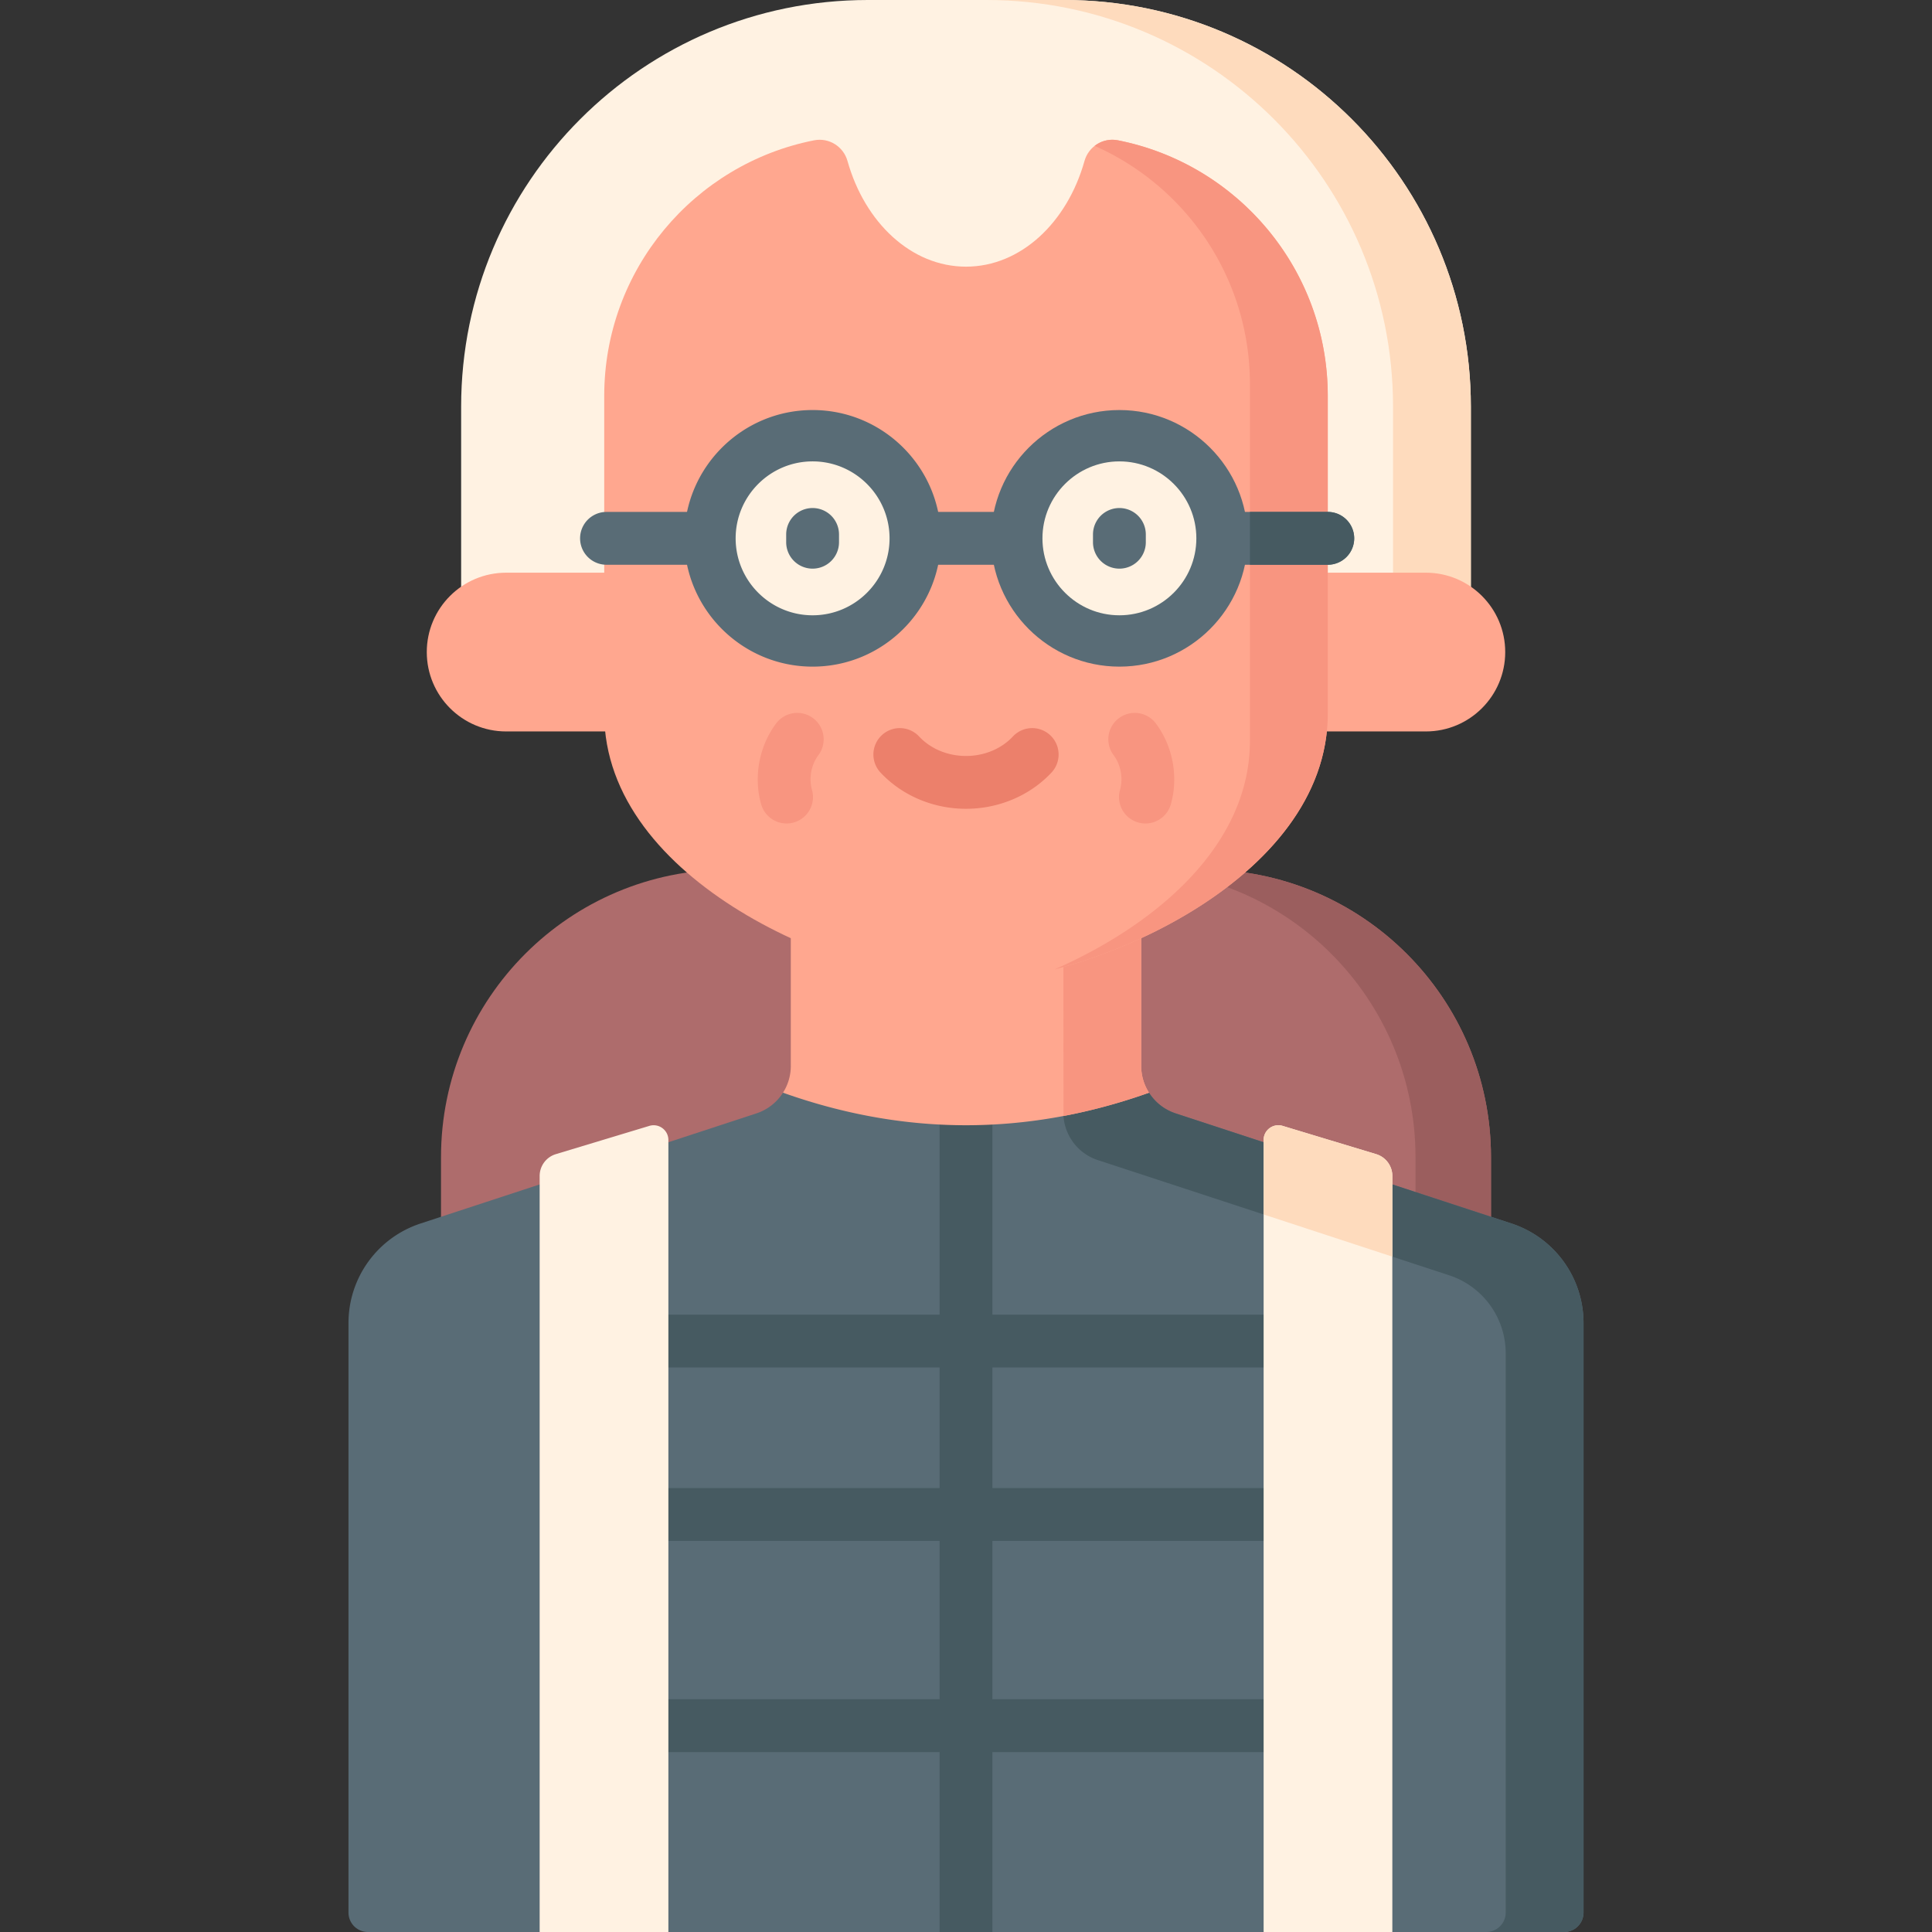 <svg xmlns="http://www.w3.org/2000/svg" viewBox="0 0 512 512"><rect x="0" y="0" width="512" height="512" fill="#333333" stroke="none"/><path d="M116.871 306.679v73.937h278.258v-73.937c0-42.113-34.139-76.252-76.252-76.252H193.123c-42.113 0-76.252 34.14-76.252 76.252z" fill="#ae6c6c"/><path d="M318.877 230.427h-20c42.113 0 76.252 34.139 76.252 76.252v73.937h20v-73.937c0-42.112-34.139-76.252-76.252-76.252z" fill="#9b5e5e"/><path d="m400.552 324.239-88.995-29.177a13.245 13.245 0 0 1-7.058-5.485h-96.996a13.245 13.245 0 0 1-7.058 5.485l-88.995 29.177a27.74 27.74 0 0 0-19.098 26.36v156.245A5.155 5.155 0 0 0 97.508 512h45.508l17.057-10 17.057 10h157.744l18.084-20 16.03 20h45.508a5.155 5.155 0 0 0 5.156-5.156V350.599a27.744 27.744 0 0 0-19.1-26.36z" fill="#596c76"/><g fill="#465a61"><path d="m400.552 324.239-88.995-29.177a13.245 13.245 0 0 1-7.058-5.485l-22.693 5.263c0 5.73 3.682 10.812 9.127 12.597l93.112 30.526a21.761 21.761 0 0 1 14.982 20.678v148.203a5.155 5.155 0 0 1-5.156 5.156h20.624a5.155 5.155 0 0 0 5.156-5.156V350.599a27.742 27.742 0 0 0-19.099-26.36zM263 512V280.435a7 7 0 1 0-14 0V512z"/><path d="M345.957 408.351H166.043a7 7 0 1 1 0-14h179.913a7 7 0 0 1 .001 14zm0-45.956H166.043a7 7 0 1 1 0-14h179.913a7 7 0 0 1 .001 14zm0 101.921H166.043a7 7 0 1 1 0-14h179.913a7 7 0 0 1 .001 14z"/></g><path d="M304.498 289.577c-32.329 11.498-64.668 11.498-96.996 0a13.164 13.164 0 0 0 2.07-7.113v-81.571h92.856v81.571c0 2.587.74 5.029 2.07 7.113z" fill="#ffa78f"/><path d="M302.428 282.463v-81.571h-20.622s.016 94.552.036 94.851c7.553-1.431 15.105-3.481 22.657-6.167a13.156 13.156 0 0 1-2.071-7.113z" fill="#f89580"/><path d="M122.206 107.78v65.026h267.588V107.78C389.794 48.255 341.539 0 282.014 0h-52.029c-59.524 0-107.779 48.255-107.779 107.78z" fill="#fff2e2"/><path d="M282.014 0H261.39c59.525 0 107.78 48.255 107.78 107.78v65.026h20.624V107.78C389.794 48.255 341.539 0 282.014 0z" fill="#fedbbd"/><path d="M377.863 193.84H134.136c-11.617 0-21.035-9.418-21.035-21.035s9.418-21.035 21.035-21.035h243.727c11.617 0 21.035 9.418 21.035 21.035s-9.417 21.035-21.035 21.035z" fill="#ffa78f"/><path d="M351.872 104.935v84.137c0 44.631-63.977 71.288-95.883 71.288-31.896 0-95.862-26.657-95.862-71.288v-84.137c0-33.54 23.909-61.5 55.612-67.75 3.936-.776 7.778 1.627 8.861 5.49 4.574 16.309 16.907 27.993 31.399 27.993s26.824-11.684 31.399-27.993c1.083-3.862 4.926-6.265 8.861-5.49 31.704 6.249 55.613 34.21 55.613 67.75z" fill="#ffa78f"/><path d="M296.26 37.185a7.61 7.61 0 0 0-6.163 1.472c24.237 10.719 41.151 34.976 41.151 63.184v94.449c0 27.988-25.159 48.906-51.791 60.616 32.499-8.545 72.416-32.58 72.416-67.834v-84.137c-.001-33.54-23.91-61.501-55.613-67.75z" fill="#f89580"/><path d="M351.876 149.666H160.729a7 7 0 1 1 0-14h191.148a7 7 0 1 1-.001 14z" fill="#596c76"/><path d="M358.876 142.666a7 7 0 0 0-7-7h-20.628v14h20.628a7 7 0 0 0 7-7z" fill="#465a61"/><path d="M256 214.34c-8.688 0-16.945-3.5-22.652-9.602a7 7 0 0 1 .331-9.894 6.998 6.998 0 0 1 9.894.331c3.07 3.283 7.6 5.166 12.428 5.166s9.357-1.883 12.428-5.166a7 7 0 0 1 10.225 9.563c-5.709 6.102-13.966 9.602-22.654 9.602z" fill="#ec806b"/><path d="M303.553 218.232a6.999 6.999 0 0 1-6.733-8.929c.877-3.063.198-6.681-1.732-9.217a7.001 7.001 0 0 1 11.141-8.479c4.582 6.02 6.133 14.277 4.05 21.55a7.004 7.004 0 0 1-6.726 5.075zm-95.106 0a7.004 7.004 0 0 1-6.726-5.075c-2.083-7.272-.531-15.53 4.05-21.55a7.001 7.001 0 0 1 11.141 8.479c-1.93 2.536-2.609 6.153-1.732 9.217a7 7 0 0 1-6.733 8.929z" fill="#f89580"/><circle cx="296.654" cy="142.666" fill="#fff2e2" r="27.984"/><circle cx="215.346" cy="142.666" fill="#fff2e2" r="27.984"/><path d="M296.653 176.665c-18.748 0-34-15.252-34-34s15.252-34 34-34 34 15.252 34 34-15.252 34-34 34zm0-54.393c-11.245 0-20.394 9.149-20.394 20.394s9.149 20.394 20.394 20.394c11.246 0 20.394-9.149 20.394-20.394s-9.148-20.394-20.394-20.394z" fill="#596c76"/><path d="M296.653 150.697a7 7 0 0 1-7-7v-2.063a7 7 0 1 1 14 0v2.063a7 7 0 0 1-7 7zm-81.306 25.968c-18.748 0-34-15.252-34-34s15.253-34 34-34 34 15.252 34 34-15.253 34-34 34zm0-54.393c-11.246 0-20.394 9.149-20.394 20.394s9.149 20.394 20.394 20.394 20.394-9.149 20.394-20.394-9.149-20.394-20.394-20.394z" fill="#596c76"/><path d="M215.347 150.697a7 7 0 0 1-7-7v-2.063a7 7 0 1 1 14 0v2.063a7 7 0 0 1-7 7z" fill="#596c76"/><path d="M334.872 302.112V512h34.114V311.645a6.044 6.044 0 0 0-4.295-5.785l-24.778-7.49c-2.51-.759-5.041 1.12-5.041 3.742z" fill="#fff2e2"/><path d="m364.691 305.86-24.778-7.49c-2.51-.759-5.041 1.12-5.041 3.742v19.73l34.114 11.184v-21.382a6.043 6.043 0 0 0-4.295-5.784z" fill="#fedbbd"/><path d="M177.128 302.112V512h-34.114V311.645a6.044 6.044 0 0 1 4.295-5.785l24.778-7.49c2.51-.759 5.041 1.12 5.041 3.742z" fill="#fff2e2"/></svg>